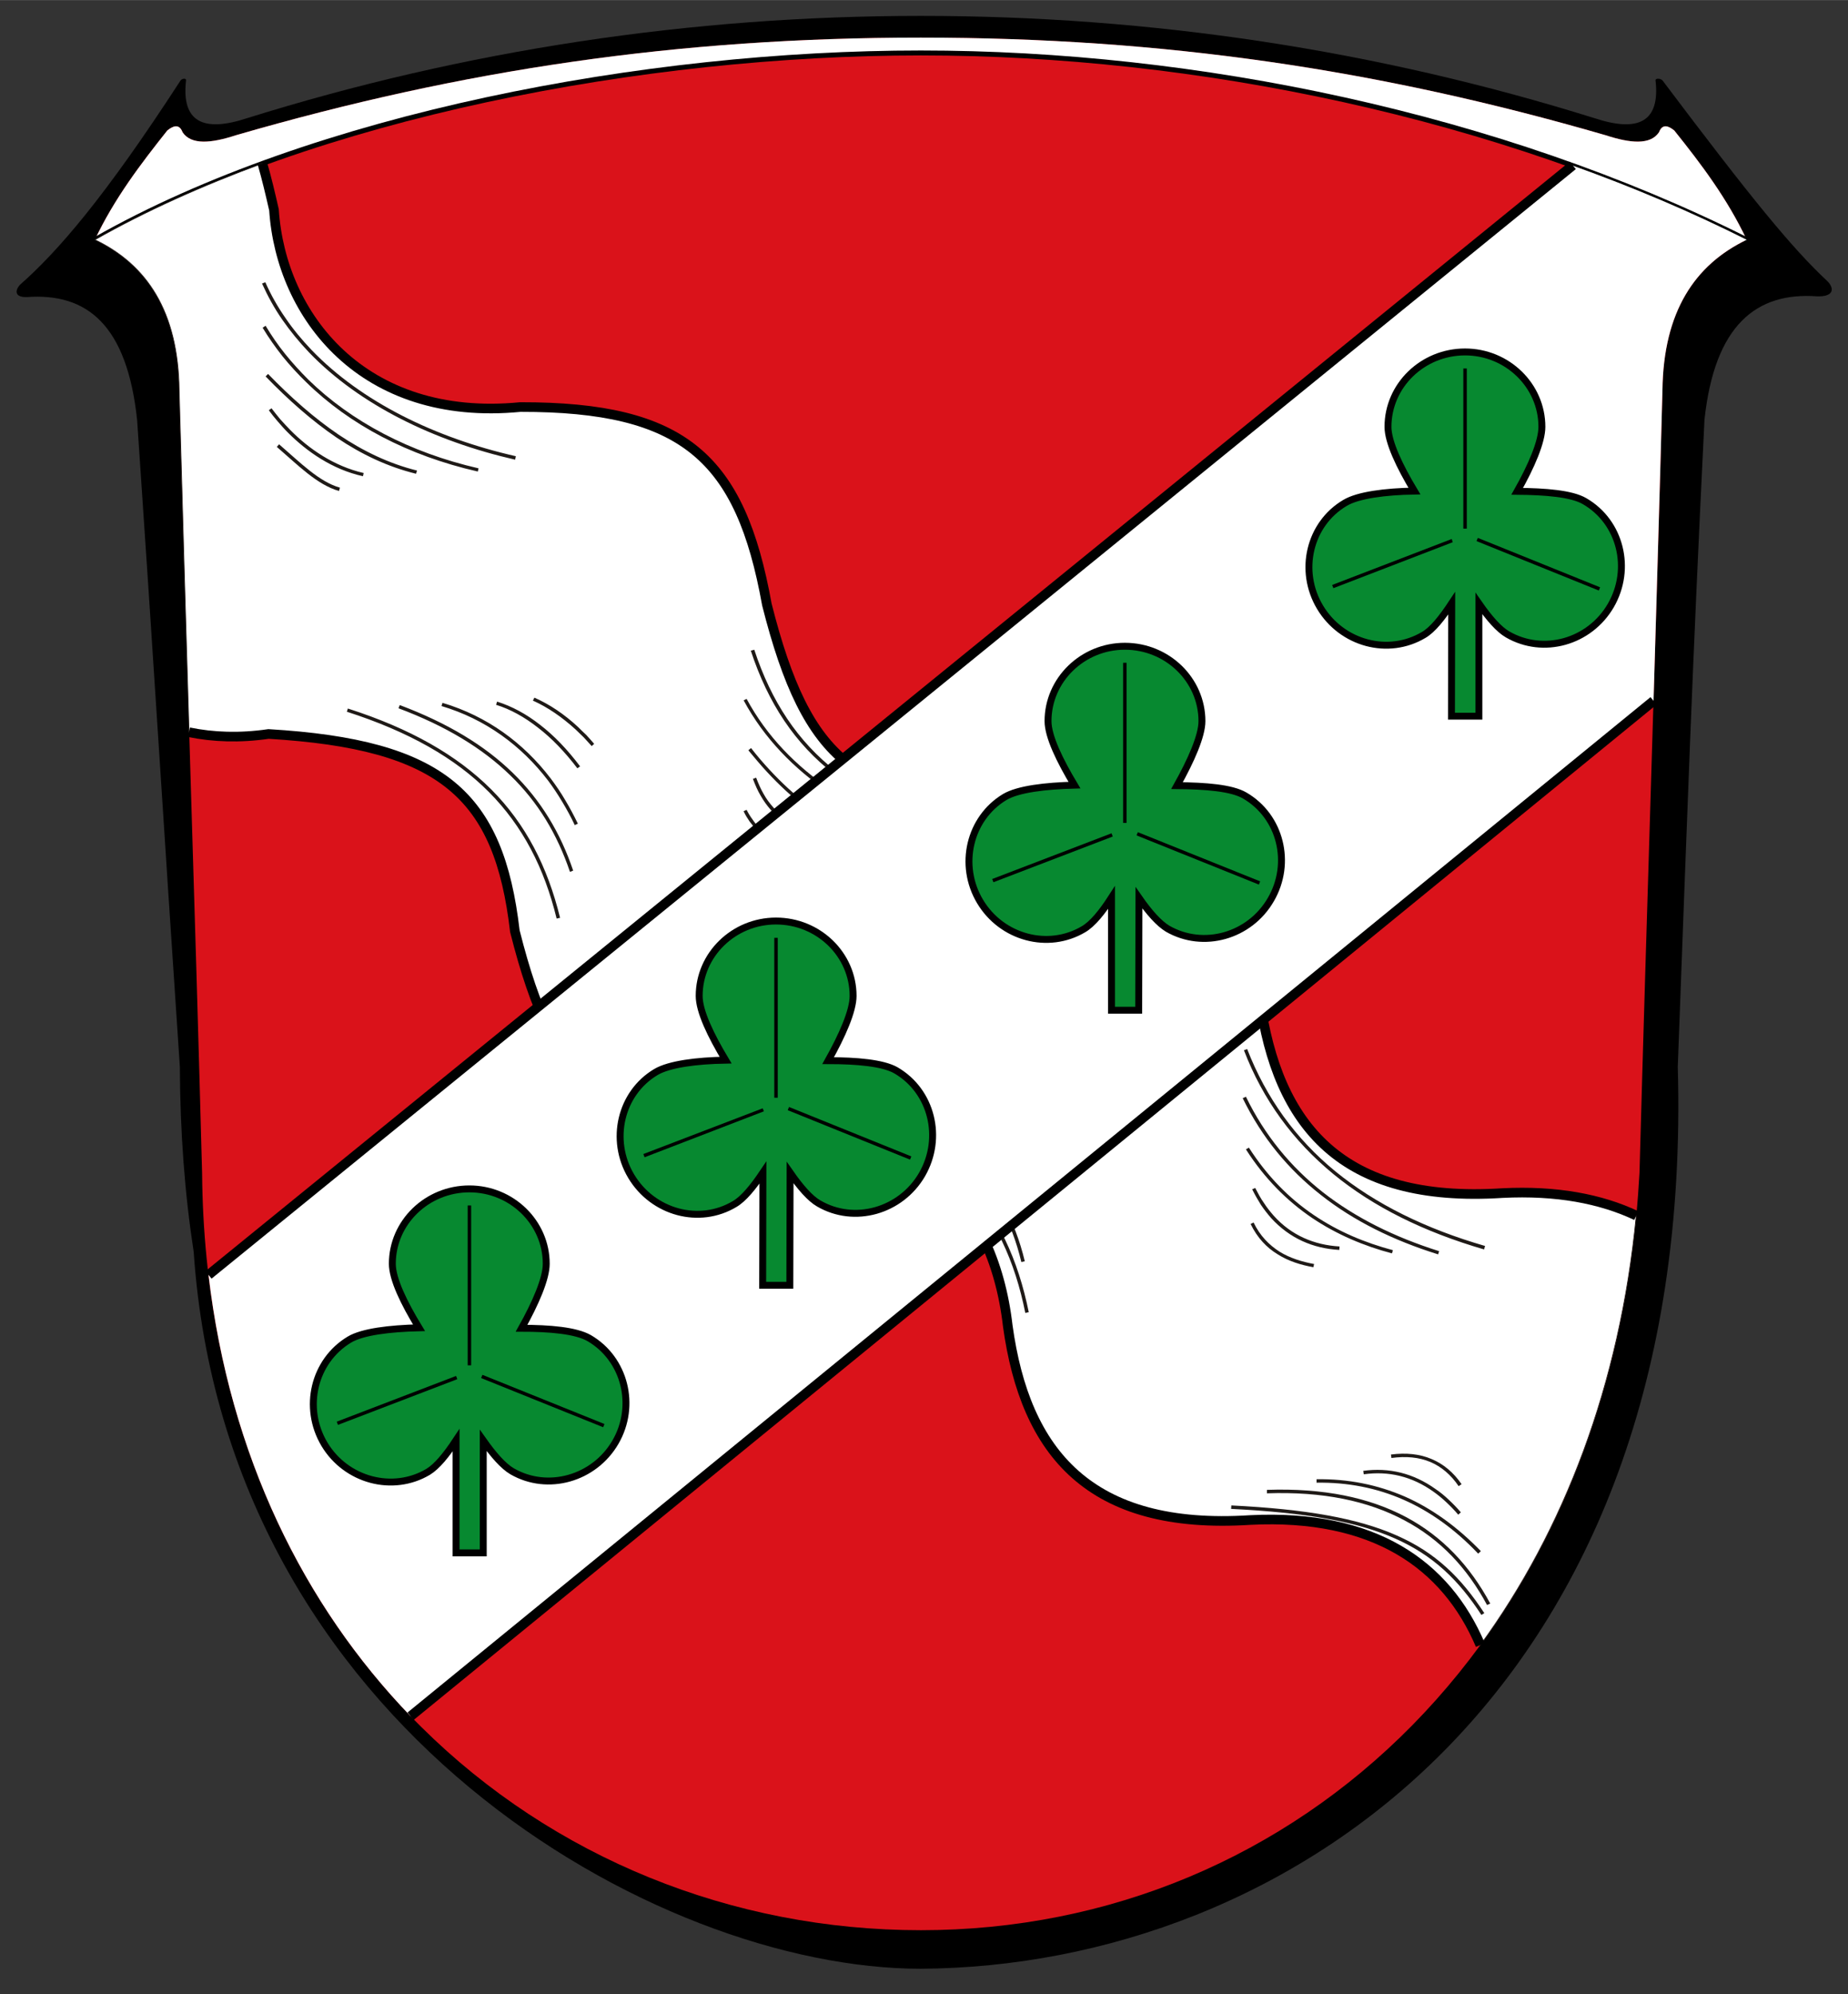 <svg fill-rule="evenodd" height="774.804" image-rendering="optimizeQuality" shape-rendering="geometricPrecision" text-rendering="geometricPrecision" viewBox="0 0 7480 8070" width="718.11" xmlns="http://www.w3.org/2000/svg"><rect x="0" y="0" width="7480" height="8070" fill="#333333" stroke="none"/><path d="M3727 7967c1483-9 3136-1117 3064-3650 39-1039 57-1579 108-2618 41-385 211-518 456-500 65 2 72-29 43-60-145-135-309-336-669-814-9-9-29-9-28 0 19 167-68 212-247 153C5571 202 4657 64 3727 64c-929 0-1844 138-2727 414-179 59-266 14-247-153 1-9-14-9-22 0-310 478-499 694-651 828-19 22-22 50 28 49 244-18 406 112 447 497 71 1039 103 1579 173 2618 1 266 20 515 56 749 130 1915 1869 2901 2943 2901z"/><path d="M3727 7811c1529 0 2806-1190 2909-3064 29-1056 65-2112 93-3169 4-317 131-507 341-608-79-167-184-306-293-442-22-18-48-30-62 7-35 52-115 45-216 12-917-266-1790-395-2772-395S1872 281 955 547c-101 33-181 40-216-12-14-37-40-25-62-7-108 136-214 275-293 442 211 101 337 291 341 608 29 1057 65 2113 93 3169 16 1892 1380 3064 2909 3064z" fill="#da121a"/><path d="M7070 970c-79-167-184-306-293-442-22-18-48-30-62 7-35 52-115 45-216 12-917-266-1790-395-2772-395S1872 281 955 547c-101 33-181 40-216-12-14-37-40-25-62-7-108 136-214 275-293 442 884-503 2229-756 3343-756s2339 253 3343 756z" fill="#fff"/><path d="M384 970c884-503 2229-756 3343-756s2339 253 3343 756" fill="none" stroke="#000" stroke-linecap="round" stroke-linejoin="round" stroke-width="20"/><path d="M5992 6657c-139-327-432-531-931-506-651 42-911-272-982-786-60-523-407-865-1013-811-609 14-819-140-982-786-64-551-292-756-997-798-117 17-224 13-322-7 1 0 1-1 0-2-14-461-27-922-40-1383-4-317-130-507-341-608 204-116 434-219 678-309 17 59 32 122 47 188 28 429 360 860 997 798 663-1 891 205 998 799 163 645 373 799 982 786 606-55 953 287 1013 810 71 514 331 828 982 786 219-11 398 23 542 91-66 686-293 1274-631 1738z" fill="#fff" stroke="#1f1a17" stroke-width="3"/><path d="m1074 1142-13 6v-1zm-13 6 6-3zm13-6c22 50 49 98 81 144l-12 8c-32-46-59-95-82-146zm81 144c31 46 67 89 106 130l-10 10c-40-42-76-86-108-132zm106 130c202 210 501 356 827 430l-3 14c-328-75-630-222-834-434zM1075 1318l-12 8zm0 0-6 4zm0 0c24 40 50 78 79 114l-11 9c-29-37-56-75-80-115zm79 114c29 36 61 71 94 104l-9 10c-34-33-66-68-96-105zm94 104c174 170 410 295 689 359l-3 13c-282-64-520-190-695-362zM1085 1513c92 95 187 179 286 246l-8 12c-100-68-195-152-288-248zm286 246c100 67 204 117 317 145l-4 13c-114-28-220-78-321-146zM1099 1652l-11 8zm0 0-5 4zm0 0c11 15 23 29 35 44l-10 9c-13-15-25-30-36-45zm35 44c13 14 26 29 41 44l-10 10c-15-15-28-30-41-45zm41 44c75 76 176 146 297 174l-3 13c-125-28-227-100-304-177z" fill="#1f1a17"/><path d="M1125 1803c87 75 162 152 249 177" fill="none" stroke="#1f1a17" stroke-width="14"/><g fill="#1f1a17"><path d="M5048 4245c77 198 196 363 357 495l-8 11c-163-134-285-300-362-501zm357 495c162 132 364 232 606 302l-4 14c-244-71-448-172-610-305zM5043 4438c76 156 181 284 312 387l-8 11c-133-104-240-234-317-392zm312 387c132 103 289 181 470 238l-4 13c-183-57-342-136-474-240zM5055 4644c75 117 164 206 263 273l-8 11c-100-68-191-158-267-277zm263 273c99 67 207 112 320 142l-4 13c-113-30-223-76-324-144zM5081 4807v1l-12 6-1-1zm0 1c11 21 22 42 35 60l-12 8c-12-19-24-40-35-62zm35 60c12 19 26 36 40 52l-11 9c-14-16-28-34-41-53zm40 52c71 79 163 118 266 124l-1 14c-107-6-201-47-276-129zM5074 4947c26 54 63 91 105 118l-7 11c-45-27-83-67-110-123zm105 118c42 26 91 41 140 50l-3 13c-50-9-100-24-144-52zM5996 6535c-92-141-195-241-349-309l5-13c158 69 262 171 356 315zm-349-309c-155-69-362-105-664-120l1-14c303 15 512 52 668 121z"/><path d="M6019 6495c-80-149-189-266-335-343l7-13c148 79 259 198 341 350zm-335-343c-146-78-329-117-556-109v-14c229-8 414 31 563 110zM5983 6287c-92-97-193-170-302-218l5-13c111 49 213 123 308 221zm-302-218c-109-48-227-71-352-69v-14c127-2 246 22 357 70zM5903 6129h-1l11-9zm-1 0c-16-19-32-35-49-51l10-10c17 16 34 33 50 52zm-49-51c-16-15-33-29-50-41l8-11c18 12 35 26 52 42zm-50-41c-88-63-183-85-283-71l-2-14c104-14 202 9 293 74zM5904 6014c-31-46-70-79-115-98l5-12c48 20 89 54 122 102zm-115-98c-45-19-98-24-157-16l-2-14c62-8 117-2 164 18zM3053 2629c69 210 176 371 331 492l-8 11c-158-122-267-286-337-499zm331 492c156 120 361 200 624 248l-2 14c-266-49-472-129-630-251zM3022 2828c82 152 200 272 342 368l-7 12c-144-98-264-220-347-374zm342 368c143 97 309 169 488 225l-5 14c-179-57-347-130-490-227zM3040 3027l-11 9zm0 0-5 5zm0 0c24 31 49 60 74 87l-10 9c-26-28-50-57-75-87zm74 87c25 27 50 52 76 76l-9 10c-26-24-52-50-77-77zm76 76c134 123 281 204 434 253l-4 13c-155-49-304-132-439-256zM3060 3147l1 1-13 5-1-1zm-12 6 6-2zm13-5c9 24 19 46 30 65l-12 7c-12-20-22-43-31-67zm30 65c11 20 24 37 38 53l-11 9c-14-16-27-34-39-55zm38 53c69 81 167 114 272 117l-1 14c-108-3-209-37-282-122zM3022 3277l-12 6h-1zm-12 6 6-3zm12-6c7 14 15 27 24 39l-12 8c-9-13-17-26-24-41zm24 39c8 12 17 23 27 33l-10 10c-10-11-20-23-29-35zm27 33c51 53 117 83 193 96l-2 13c-79-12-148-44-201-99zM2253 3717c-50-205-137-374-274-512l10-10c139 140 227 311 278 519zm-274-512c-137-138-324-244-575-325l4-13c253 81 442 189 581 328zM2307 3528c-52-153-129-282-242-391l10-10c114 111 193 242 245 396zm-242-391c-112-109-260-199-452-271l5-13c194 73 343 163 457 274zM2326 3339v-1l13-5zm0-1 6-2zm0 0c-15-32-32-63-50-93l12-7c18 30 35 62 51 95zm-50-93c-18-30-37-59-58-87l11-8c21 28 41 57 59 88zm-58-87c-108-141-253-248-431-301l4-13c181 54 328 162 438 306zM2337 3109c-51-67-105-123-160-165l9-11c56 43 110 99 162 168zm-160-165c-55-43-111-74-169-92l4-13c60 19 118 50 174 94zM2395 3019l10-9zm10-9-5 4zm-10 9c-11-12-22-24-32-35l10-10c10 11 21 23 32 36zm-32-35c-11-11-22-21-33-32l10-10c10 10 21 21 33 32zm-33-32c-56-51-113-90-173-117l6-12c61 27 120 66 177 119zM4150 5313c-41-206-122-390-266-537l10-10c146 149 228 336 270 544zm-266-537c-144-147-353-256-649-312l2-14c300 57 511 167 657 316z"/><path d="M4134 5107c-39-164-114-305-235-418l9-10c123 115 200 258 240 425zm-235-418c-121-113-288-197-509-248l3-14c224 52 393 137 515 252zM4153 4897c-64-118-143-214-236-289l9-10c94 75 174 173 240 292zm-236-289c-93-74-200-127-322-158l4-13c123 31 232 85 327 161zM4116 4723v1l12-7h1zm0 1v-1l6-3zm0-1c-11-22-22-42-34-61l11-8c13 20 24 41 35 63zm-34-61c-12-19-25-37-38-53l10-9c14 17 27 35 39 54zm-38-53c-69-83-155-130-255-141l1-14c104 12 193 60 264 146zM4148 4613l13-5zm0 0 6-3zm0 0c-6-15-12-29-19-42l13-6c7 13 13 28 19 43zm-19-42c-6-13-14-25-22-36l11-8c8 11 16 24 24 38zm-22-36c-44-58-108-92-193-103l1-14c90 12 157 48 203 109z"/></g><path d="M1062 661c17 59 32 122 47 188 28 429 360 860 997 798 663-1 891 205 998 799 163 645 373 799 982 786 606-55 953 287 1013 810 71 514 331 828 982 786 219-11 398 23 542 91m-631 1738c-139-327-432-531-931-506-651 42-911-272-982-786-60-523-407-865-1013-811-609 14-819-140-982-786-64-551-292-756-997-798-117 17-224 13-322-7" fill="none" stroke="#000" stroke-width="39"/><path d="M844 5159 6366 670c243 87 479 187 704 300-210 101-337 291-341 608-11 419-24 838-36 1257L1662 6945c-431-447-732-1053-818-1786z" fill="#fff"/><path d="M6366 669 844 5159M1662 6945l5031-4109" fill="none" stroke="#000" stroke-width="39"/><path d="m3197 5201 1-456c41 59 81 105 116 125 144 84 332 31 418-117 86-149 39-338-106-422-53-30-159-39-274-39 57-102 101-201 101-262 0-167-140-303-312-303-171 0-311 136-311 303 0 63 47 160 107 260-117 2-228 16-282 48-143 85-188 275-100 422s276 198 419 112c36-21 75-69 114-127l-1 456z" fill="#078930" stroke="#000" stroke-width="28"/><path d="m2604 4670 483-185 5 12-483 186z"/><path d="M3141 3795v647M3686 4686l-495-200" fill="none" stroke="#000" stroke-width="14"/><path d="M5986 2898v-456c41 59 81 105 116 125 145 84 332 31 418-117 86-149 39-338-106-422-53-31-159-39-273-40 57-101 100-200 100-261 0-167-140-303-311-303-172 0-312 136-312 303 0 62 47 160 107 260-117 2-228 16-281 48-144 85-189 275-101 422s276 198 420 112c36-21 74-69 113-128l-1 457z" fill="#078930" stroke="#000" stroke-width="28"/><path d="m5392 2367 484-186 4 13-483 186z"/><path d="M5930 1491v648M6474 2383l-495-200" fill="none" stroke="#000" stroke-width="14"/><path d="M1956 6284v-455c41 58 81 104 117 125 144 83 332 30 418-118s38-337-106-421c-54-31-160-40-274-40 57-102 100-201 100-261 0-167-140-303-311-303-172 0-312 136-312 303 0 62 47 159 108 259-118 3-229 16-282 48-143 86-189 275-101 423 88 147 277 197 420 112 36-22 74-69 113-128v456z" fill="#078930" stroke="#000" stroke-width="28"/><path d="m1363 5753 483-185 5 13-483 185z"/><path d="M1900 4878v647M2444 5769l-494-199" fill="none" stroke="#000" stroke-width="14"/><path d="m4609 4088 1-455c41 59 81 104 116 125 144 83 332 31 418-118 86-148 39-337-106-421-53-31-159-39-274-40 57-102 101-201 101-261 0-167-140-303-312-303-171 0-311 136-311 303 0 62 47 159 107 259-117 3-228 16-282 48-143 86-188 276-100 423s276 197 419 112c36-21 75-69 113-128v456z" fill="#078930" stroke="#000" stroke-width="28"/><path d="m4016 3557 483-185 5 13-483 185z"/><path d="M4553 2682v648M5098 3573l-495-199" fill="none" stroke="#000" stroke-width="14"/></svg>
